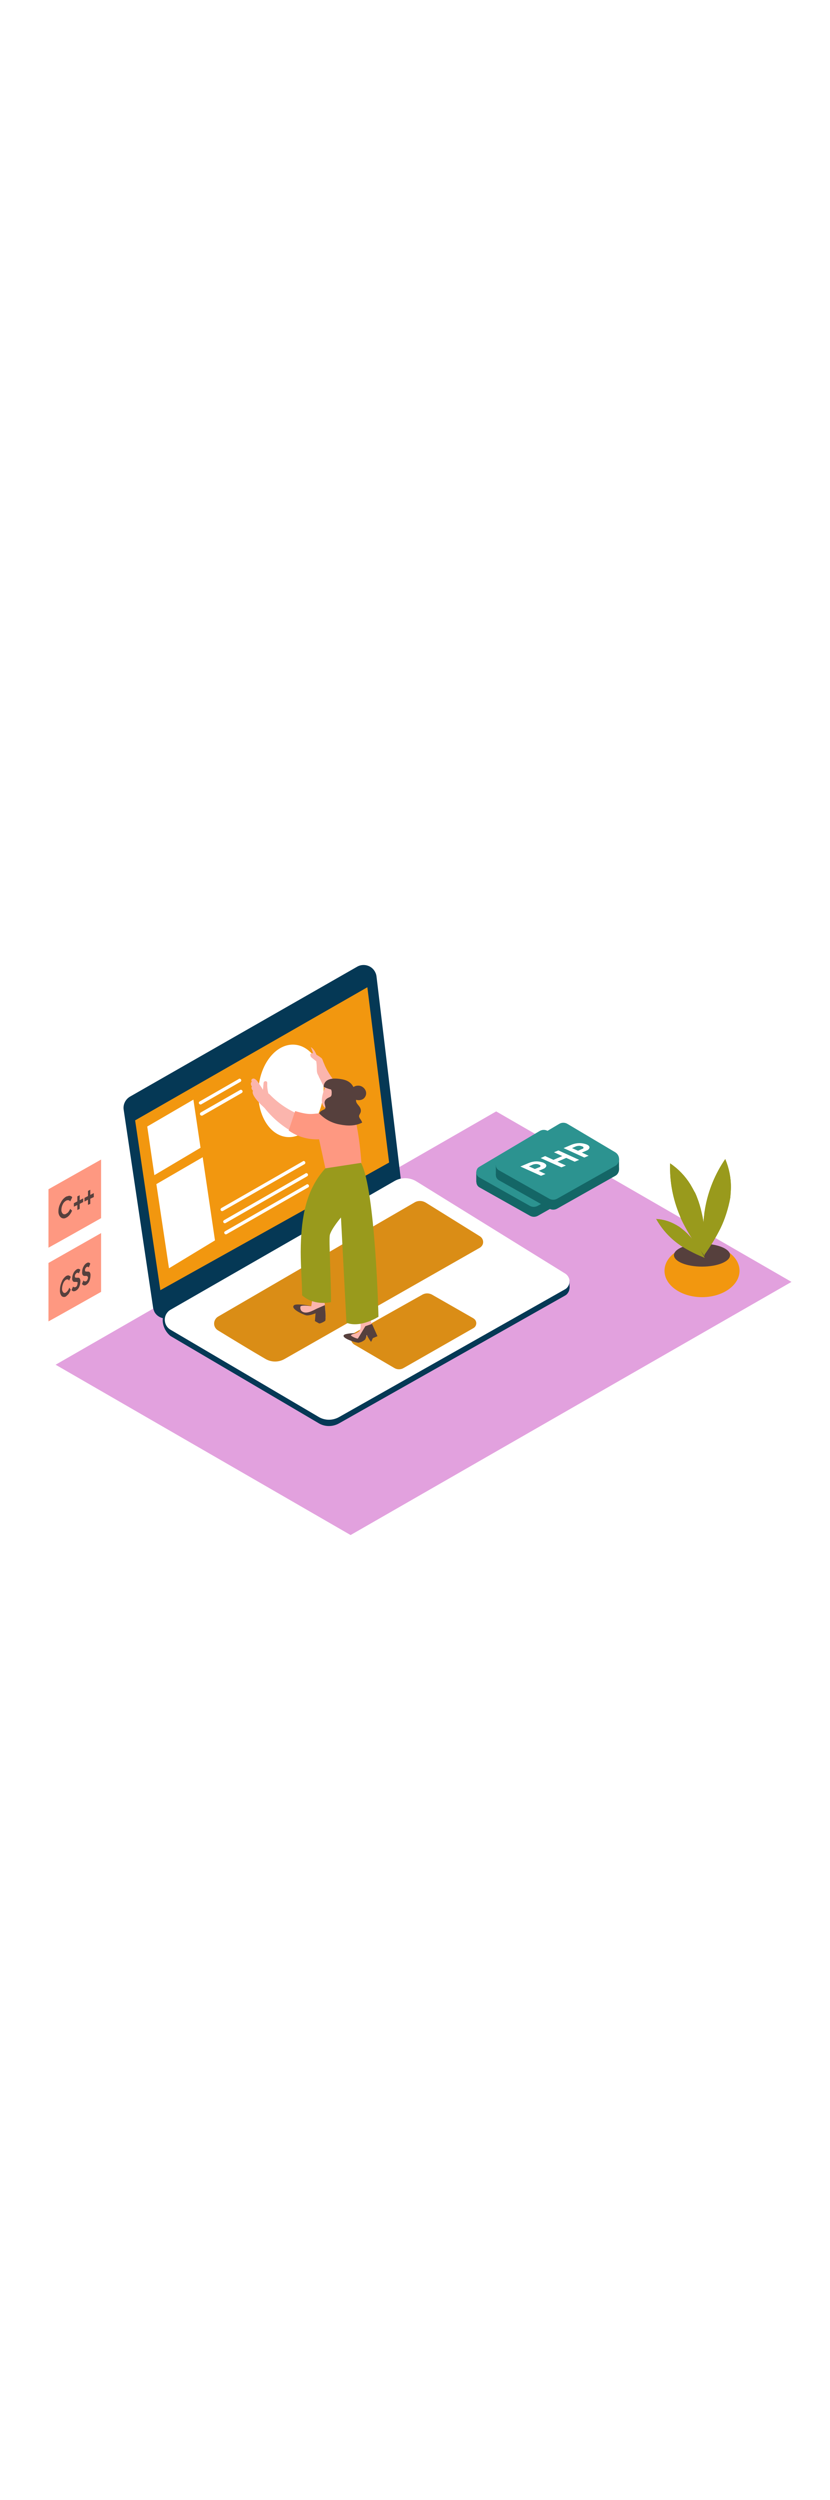 <svg version="1.1" id="Layer_1" xmlns="http://www.w3.org/2000/svg" xmlns:xlink="http://www.w3.org/1999/xlink" x="0px" y="0px" viewBox="0 0 500 500" style="width: 166px;" xml:space="preserve" data-imageid="coding-2-91" imageName="Coding 2" class="illustrations_image">
<style type="text/css">
	.st0_coding-2-91{fill:#E2A1DE;}
	.st1_coding-2-91{opacity:0.32;fill:url(#SVGID_1_);enable-background:new    ;}
	.st2_coding-2-91{opacity:0.32;fill:url(#SVGID_00000066474903661819527550000007318845125405433512_);enable-background:new    ;}
	.st3_coding-2-91{opacity:0.32;fill:url(#SVGID_00000143586776001682224240000012624655364116180377_);enable-background:new    ;}
	.st4_coding-2-91{fill:#053855;}
	.st5_coding-2-91{fill:#68E1FD;}
	.st6_coding-2-91{fill:#FFFFFF;}
	.st7_coding-2-91{opacity:0.1;fill:#053855;enable-background:new    ;}
	.st8_coding-2-91{fill:#56403D;}
	.st9_coding-2-91{fill:#999A1C;}
	.st10_coding-2-91{fill:#146666;}
	.st11_coding-2-91{fill:#2C9390;}
	.st12_coding-2-91{fill:#FE9881;}
	.st13_coding-2-91{fill:#FBB5AD;}
</style>
<path id="Base_coding-2-91" class="st0_coding-2-91" d="M33.5,319.1l177.7,102.6l265.6-152.5L298.9,166.5L33.5,319.1z"/>
<g id="Shadow_coding-2-91">
	
		<linearGradient id="SVGID_1_-coding-2-91" gradientUnits="userSpaceOnUse" x1="299.047" y1="-696.665" x2="315.927" y2="-720.255" gradientTransform="matrix(1 0 0 1 0 932.07)">
		<stop offset="0" style="stop-color:#56403D;stop-opacity:0"/>
		<stop offset="0.98" style="stop-color:#56403D"/>
	</linearGradient>
	<path class="st1_coding-2-91" d="M306.6,198.9c-12.4,7.8-24.2,14.7-36,21.8c12.1,6.7,28.9,16.2,37.1,21.3c8.1-4.3,35.6-19.9,45.5-28&#10;&#9;&#9;L306.6,198.9z"/>
	
		<linearGradient id="SVGID_00000099649611686025533230000001320967404094157478_-coding-2-91" gradientUnits="userSpaceOnUse" x1="394.22" y1="-641.21" x2="408.56" y2="-661.24" gradientTransform="matrix(1 0 0 1 0 932.07)">
		<stop offset="0" style="stop-color:#56403D;stop-opacity:0"/>
		<stop offset="0.98" style="stop-color:#56403D"/>
	</linearGradient>
	<path style="opacity:0.32;fill:url(#SVGID_00000099649611686025533230000001320967404094157478_);enable-background:new    ;" d="&#10;&#9;&#9;M400.7,259.9c-10.5,6.6-20.6,12.5-30.6,18.5c10.3,5.7,24.5,13.7,31.5,18.1c6.9-3.7,30.2-16.9,38.6-23.8L400.7,259.9z"/>
	
		<linearGradient id="SVGID_00000095297563543291845670000006458294052344066451_-coding-2-91" gradientUnits="userSpaceOnUse" x1="120.147" y1="-569.349" x2="155.627" y2="-618.909" gradientTransform="matrix(1 0 0 1 0 932.07)">
		<stop offset="0" style="stop-color:#56403D;stop-opacity:0"/>
		<stop offset="0.98" style="stop-color:#56403D"/>
	</linearGradient>
	<path style="opacity:0.32;fill:url(#SVGID_00000095297563543291845670000006458294052344066451_);enable-background:new    ;" d="&#10;&#9;&#9;M151.2,385.2c17.5-9.5,78.9-48.3,96.3-58l-123.4-44.3l-79.1,42.3C63.4,334.8,125.8,369.5,151.2,385.2z"/>
</g>
<g id="Laptop_coding-2-91">
	<path class="st4_coding-2-91" d="M92.2,284.5l-17.7-119c-0.5-3.2,1.1-6.3,3.8-7.9l136.9-78.3c3.7-2.1,8.5-0.8,10.6,2.9c0,0,0,0,0,0&#10;&#9;&#9;c0.5,0.9,0.9,1.9,1,2.9L241.3,206c0.4,3.1-1.1,6.1-3.8,7.7l-133.8,76.5c-3.7,2.1-8.5,0.9-10.6-2.8&#10;&#9;&#9;C92.7,286.5,92.3,285.5,92.2,284.5z"/>
	<polygon class="st5_coding-2-91 targetColor" points="221.3,91.7 81.4,171.9 96.6,274.2 234.4,197.3 &#9;" style="fill: rgb(242, 151, 15);"/>
	<polyline class="st4_coding-2-91" points="343.1,268.4 343.1,273 340.8,275.8 &#9;"/>
	<path class="st4_coding-2-91" d="M250.9,212.5l89.6,55.5c2.6,1.7,3.4,5.1,1.7,7.7c-0.5,0.8-1.1,1.4-1.9,1.8l-136,76.9&#10;&#9;&#9;c-3.9,2.2-8.6,2.2-12.4-0.1l-89.2-52.5c-6.5-5.3-6-15.4,0-15.8l135.2-73.8C241.9,210,246.9,210,250.9,212.5z"/>
	<path class="st6_coding-2-91" d="M250.9,208.7l89.6,55.5c2.6,1.7,3.4,5.1,1.7,7.7c-0.5,0.8-1.1,1.4-1.9,1.8l-136,76.9&#10;&#9;&#9;c-3.9,2.2-8.6,2.2-12.4-0.1l-89.2-52.5c-3.3-1.9-4.4-6.2-2.5-9.5c0.6-1,1.4-1.9,2.5-2.5l135.2-77.7&#10;&#9;&#9;C241.9,206.1,246.9,206.2,250.9,208.7z"/>
	<path class="st5_coding-2-91 targetColor" d="M256.4,221.4l32.8,20.4c1.8,1.2,2.4,3.6,1.3,5.4c-0.4,0.6-0.8,1-1.4,1.4l-117.6,67c-3.6,2.1-8,2.1-11.6,0&#10;&#9;&#9;c-7.6-4.4-20.6-12.3-28.6-17.2c-2.3-1.4-3-4.3-1.6-6.6c0.4-0.7,1-1.3,1.7-1.7c23.8-13.8,101.4-59,118.4-68.8&#10;&#9;&#9;C251.8,220.1,254.4,220.2,256.4,221.4z" style="fill: rgb(242, 151, 15);"/>
	<path class="st5_coding-2-91 targetColor" d="M254.6,276.8l-41.1,23.1c-2,1.1-2.7,3.6-1.5,5.6c0,0,0,0,0,0c0.4,0.6,0.9,1.2,1.5,1.5l24.1,14.1&#10;&#9;&#9;c1.7,1,3.8,1,5.5,0l42-24c1.7-0.9,2.3-3,1.4-4.6c-0.3-0.6-0.8-1-1.4-1.4l-25-14.3C258.3,275.9,256.3,275.9,254.6,276.8z" style="fill: rgb(242, 151, 15);"/>
	<path class="st7_coding-2-91" d="M256.4,221.4l32.8,20.4c1.8,1.2,2.4,3.6,1.3,5.4c-0.4,0.6-0.8,1-1.4,1.4l-117.6,67c-3.6,2.1-8,2.1-11.6,0&#10;&#9;&#9;c-7.6-4.4-20.6-12.3-28.6-17.2c-2.3-1.4-3-4.3-1.6-6.6c0.4-0.7,1-1.3,1.7-1.7c23.8-13.8,101.4-59,118.4-68.8&#10;&#9;&#9;C251.8,220.1,254.4,220.2,256.4,221.4z"/>
	<path class="st7_coding-2-91" d="M254.6,276.8l-41.1,23.1c-2,1.1-2.7,3.6-1.5,5.6c0,0,0,0,0,0c0.4,0.6,0.9,1.2,1.5,1.5l24.1,14.1&#10;&#9;&#9;c1.7,1,3.8,1,5.5,0l42-24c1.7-0.9,2.3-3,1.4-4.6c-0.3-0.6-0.8-1-1.4-1.4l-25-14.3C258.3,275.9,256.3,275.9,254.6,276.8z"/>
	<polygon class="st6_coding-2-91" points="88.7,175.6 93,204.9 120.8,188.4 116.5,159.4 &#9;"/>
	<polygon class="st6_coding-2-91" points="94.2,210.3 101.8,261 129.5,244.2 122.1,194.1 &#9;"/>
	<path class="st6_coding-2-91" d="M136.6,240.4l49-28.1c0.5-0.3,0.7-0.9,0.4-1.4c-0.3-0.5-0.9-0.7-1.3-0.4c0,0-0.1,0-0.1,0.1l-49,28.1&#10;&#9;&#9;c-0.5,0.3-0.7,0.9-0.4,1.3c0,0,0,0.1,0.1,0.1C135.5,240.6,136.1,240.7,136.6,240.4L136.6,240.4z"/>
	<path class="st6_coding-2-91" d="M136,233.7l49-28.1c0.5-0.3,0.7-0.9,0.4-1.4c-0.3-0.5-0.9-0.7-1.3-0.4c0,0-0.1,0-0.1,0.1l-49,28.1&#10;&#9;&#9;c-0.5,0.3-0.7,0.9-0.4,1.4S135.5,234,136,233.7z"/>
	<path class="st6_coding-2-91" d="M134.4,226.4l49-28.1c0.5-0.3,0.7-0.9,0.4-1.4c-0.3-0.5-0.9-0.7-1.3-0.4c0,0-0.1,0-0.1,0.1l-49,28.1&#10;&#9;&#9;c-0.5,0.3-0.7,0.9-0.4,1.4S133.9,226.7,134.4,226.4L134.4,226.4z"/>
	<path class="st6_coding-2-91" d="M121.3,162.2l23.5-13.5c0.5-0.3,0.7-0.9,0.4-1.4c-0.3-0.5-0.9-0.7-1.3-0.4c0,0-0.1,0-0.1,0.1l0,0l-23.5,13.5&#10;&#9;&#9;c-0.5,0.3-0.7,0.9-0.4,1.3c0,0,0,0.1,0.1,0.1C120.2,162.3,120.8,162.5,121.3,162.2z"/>
	<path class="st6_coding-2-91" d="M122.1,168.9l23.5-13.5c0.5-0.3,0.7-0.9,0.4-1.4c-0.3-0.5-0.9-0.7-1.4-0.4L121,167.1c-0.5,0.3-0.7,0.9-0.4,1.4&#10;&#9;&#9;C120.9,169.1,121.6,169.2,122.1,168.9z"/>
</g>
<g id="Plant_coding-2-91">
	<ellipse class="st5_coding-2-91 targetColor" cx="422.9" cy="262.5" rx="22.6" ry="15.9" style="fill: rgb(242, 151, 15);"/>
	<ellipse class="st8_coding-2-91" cx="422.9" cy="253.1" rx="16.9" ry="6.9"/>
	<path class="st9_coding-2-91" d="M424,253.3c1.4-1.9,2.7-3.8,4.1-6c1.8-2.8,3.5-5.7,5-8.6c1.4-2.6,2.6-5.4,3.6-8.2c1.1-3.1,2-6.2,2.7-9.4&#10;&#9;&#9;c0.2-0.8,0.3-1.7,0.5-2.5c0-0.4,0.1-0.4,0.1-0.3v-0.7c0.1-1.7,0.3-3.4,0.3-5.1c0.1-5.9-1.1-11.8-3.4-17.3&#10;&#9;&#9;c-6.1,8.9-10.2,18.9-12.1,29.5c-0.1,0.6-0.2,1.3-0.3,1.9c-0.2,1-0.2,1.2-0.2,1.6l-0.2,1.6c-0.1,0.8-0.2,1.6-0.2,2.4&#10;&#9;&#9;c-0.2,3.1-0.4,6.2-0.4,9.4C423.5,245.5,423.7,249.4,424,253.3z M431.2,206.6l1.3-1.4l0,0c-0.1,0.4-0.1,0.8-0.1,1.2&#10;&#9;&#9;C432,206.4,431.6,206.5,431.2,206.6z"/>
	<path class="st9_coding-2-91" d="M424.4,253.6c0.1-2.3,0.2-4.7,0.2-7.2c0-3.3-0.1-6.6-0.5-10c-0.2-3-0.7-5.9-1.4-8.8c-0.7-3.2-1.6-6.3-2.8-9.3&#10;&#9;&#9;c-0.3-0.8-0.6-1.6-1-2.4c-0.2-0.4-0.1-0.3-0.1-0.3l-0.4-0.6c-0.8-1.5-1.6-3-2.5-4.5c-3.1-5-7.3-9.4-12.2-12.7&#10;&#9;&#9;c-0.4,10.7,1.6,21.4,5.8,31.4c0.2,0.6,0.5,1.2,0.7,1.8l0.7,1.5l0.7,1.4c0.4,0.7,0.7,1.4,1.1,2.1c1.5,2.8,3.1,5.4,4.8,8.1&#10;&#9;&#9;C419.8,247.2,422.1,250.4,424.4,253.6z M405.3,210.4c0.1-0.6,0.2-1.2,0.3-1.8l0,0c0.1,0.4,0.3,0.8,0.6,1.1&#10;&#9;&#9;C405.8,209.8,405.5,210.1,405.3,210.4L405.3,210.4z"/>
	<path class="st9_coding-2-91" d="M424.5,254.7c-0.7-1.3-1.4-2.6-2.3-4c-1.1-1.8-2.2-3.5-3.5-5.2c-1.1-1.5-2.3-3-3.6-4.3&#10;&#9;&#9;c-1.4-1.5-2.9-2.9-4.5-4.1l-1.3-1c-0.2-0.1-0.2-0.1-0.1-0.1l-0.4-0.2c-0.9-0.6-1.8-1.1-2.8-1.6c-3.3-1.7-7-2.7-10.7-2.9&#10;&#9;&#9;c3.3,5.9,7.8,11,13.3,15l1,0.7l0.8,0.6l0.9,0.5l1.3,0.8c1.7,1,3.4,1.9,5.2,2.8C420,252.8,422.3,253.8,424.5,254.7z M400.2,237.7&#10;&#9;&#9;c-0.1-0.4-0.3-0.7-0.4-1.1l0,0c0.2,0.2,0.4,0.3,0.7,0.4C400.4,237.2,400.3,237.4,400.2,237.7L400.2,237.7z"/>
	<path class="st9_coding-2-91" d="M424,253.3c1.4-1.9,2.7-3.8,4.1-6c1.8-2.8,3.5-5.7,5-8.6c1.4-2.6,2.6-5.4,3.6-8.2c1.1-3.1,2-6.2,2.7-9.4&#10;&#9;&#9;c0.2-0.8,0.3-1.7,0.5-2.5c0-0.4,0.1-0.4,0.1-0.3v-0.7c0.1-1.7,0.3-3.4,0.3-5.1c0.1-5.9-1.1-11.8-3.4-17.3&#10;&#9;&#9;c-6.1,8.9-10.2,18.9-12.1,29.5c-0.1,0.6-0.2,1.3-0.3,1.9c-0.2,1-0.2,1.2-0.2,1.6l-0.2,1.6c-0.1,0.8-0.2,1.6-0.2,2.4&#10;&#9;&#9;c-0.2,3.1-0.4,6.2-0.4,9.4C423.5,245.5,423.7,249.4,424,253.3z"/>
	<path class="st9_coding-2-91" d="M424.4,253.6c0.1-2.3,0.2-4.7,0.2-7.2c0-3.3-0.1-6.6-0.5-10c-0.2-3-0.7-5.9-1.4-8.8c-0.7-3.2-1.6-6.3-2.8-9.3&#10;&#9;&#9;c-0.3-0.8-0.6-1.6-1-2.4c-0.2-0.4-0.1-0.3-0.1-0.3l-0.4-0.6c-0.8-1.5-1.6-3-2.5-4.5c-3.1-5-7.3-9.4-12.2-12.7&#10;&#9;&#9;c-0.4,10.7,1.6,21.4,5.8,31.4c0.2,0.6,0.5,1.2,0.7,1.8l0.7,1.5l0.7,1.4c0.4,0.7,0.7,1.4,1.1,2.1c1.5,2.8,3.1,5.4,4.8,8.1&#10;&#9;&#9;C419.8,247.2,422.1,250.4,424.4,253.6z"/>
	<path class="st9_coding-2-91" d="M424.5,254.7c-0.7-1.3-1.4-2.6-2.3-4c-1.1-1.8-2.2-3.5-3.5-5.2c-1.1-1.5-2.3-3-3.6-4.3&#10;&#9;&#9;c-1.4-1.5-2.9-2.9-4.5-4.1l-1.3-1c-0.2-0.1-0.2-0.1-0.1-0.1l-0.4-0.2c-0.9-0.6-1.8-1.1-2.8-1.6c-3.3-1.7-7-2.7-10.7-2.9&#10;&#9;&#9;c3.3,5.9,7.8,11,13.3,15l1,0.7l0.8,0.6l0.9,0.5l1.3,0.8c1.7,1,3.4,1.9,5.2,2.8C420,252.8,422.3,253.8,424.5,254.7z"/>
</g>
<g id="Code_coding-2-91">
	<path class="st10_coding-2-91" d="M288.7,205.9l36.4-21.6c1.5-0.9,3.4-0.9,4.9,0l28.8,17.1c2.3,1.4,3,4.3,1.7,6.6c-0.4,0.7-1,1.3-1.7,1.7&#10;&#9;&#9;l-34.8,19.7c-1.5,0.8-3.2,0.8-4.7,0l-30.4-17.1c-1.8-1-2.4-3.2-1.5-5c0,0,0,0,0,0C287.6,206.7,288.1,206.3,288.7,205.9z"/>
	<polygon class="st10_coding-2-91" points="286.9,209 286.9,203.1 291,204.4 289.8,209.2 &#9;"/>
	<polygon class="st10_coding-2-91" points="361,205.1 361,199.5 357.6,201.2 359.2,204.4 &#9;"/>
	<path class="st11_coding-2-91" d="M288.7,199.9l36.4-21.6c1.5-0.9,3.4-0.9,4.9,0l28.8,17.1c2.3,1.4,3,4.3,1.6,6.6c-0.4,0.7-1,1.3-1.7,1.7&#10;&#9;&#9;l-34.8,19.7c-1.5,0.8-3.2,0.8-4.7,0l-30.4-17.1c-1.8-1-2.4-3.2-1.4-5C287.6,200.7,288.1,200.3,288.7,199.9z"/>
	<polygon class="st6_coding-2-91" points="319.8,192.4 323.9,190.6 332.5,207.3 328.4,209 &#9;"/>
	<path class="st6_coding-2-91" d="M339.8,196.6c1.9,0,3.7,0.3,5.5,1c1.4,0.6,2.2,1.4,2.2,2.4s-0.8,1.8-2.3,2.4c-3.6,1.3-7.5,1.2-11-0.1&#10;&#9;&#9;c-1.4-0.6-2.1-1.4-2.2-2.4s0.7-1.8,2.3-2.4C336,196.8,337.9,196.5,339.8,196.6z M342.9,200c0-0.4-0.3-0.7-1-1&#10;&#9;&#9;c-0.7-0.3-1.5-0.5-2.3-0.5c-0.8,0-1.6,0.1-2.3,0.4c-0.7,0.3-1,0.6-1,1s0.3,0.7,1,1c0.7,0.3,1.5,0.5,2.3,0.5c0.8,0,1.6-0.1,2.4-0.4&#10;&#9;&#9;C342.7,200.7,343,200.4,342.9,200"/>
	<path class="st6_coding-2-91" d="M320.5,199.7c0,1-0.8,1.8-2.3,2.4c-3.6,1.3-7.5,1.2-11-0.1c-1.4-0.7-2.1-1.4-2.2-2.4s0.8-1.8,2.3-2.4&#10;&#9;&#9;c3.6-1.3,7.5-1.2,11,0.1C319.8,198,320.5,198.8,320.5,199.7z M310.4,200.7c0.7,0.3,1.5,0.5,2.3,0.5c0.8,0,1.6-0.1,2.3-0.4&#10;&#9;&#9;c0.7-0.3,1-0.6,1-1s-0.3-0.7-1-1c-1.5-0.6-3.1-0.6-4.6-0.1c-0.7,0.3-1,0.6-1,1S309.7,200.4,310.4,200.7"/>
	<path class="st10_coding-2-91" d="M300.5,201.6l36.4-21.6c1.5-0.9,3.4-0.9,4.9,0l28.8,17.1c2.3,1.4,3,4.3,1.7,6.6c-0.4,0.7-1,1.3-1.8,1.7&#10;&#9;&#9;l-34.9,19.7c-1.5,0.8-3.2,0.8-4.7,0L300.6,208c-1.8-1-2.4-3.2-1.4-5C299.5,202.4,299.9,202,300.5,201.6z"/>
	<polygon class="st10_coding-2-91" points="298.7,204.8 298.7,198.8 302.8,200.1 301.6,204.9 &#9;"/>
	<polygon class="st10_coding-2-91" points="372.9,200.8 372.9,195.2 369.4,196.9 371,200.1 &#9;"/>
	<path class="st11_coding-2-91" d="M300.5,195.6l36.4-21.6c1.5-0.9,3.4-0.9,4.9,0l28.8,17.1c2.3,1.4,3,4.3,1.7,6.6c-0.4,0.7-1,1.3-1.8,1.7&#10;&#9;&#9;l-34.9,19.7c-1.5,0.8-3.2,0.8-4.7,0L300.6,202c-1.8-1-2.4-3.2-1.4-5c0,0,0,0,0,0C299.5,196.4,299.9,196,300.5,195.6z"/>
	<path class="st6_coding-2-91" d="M323.2,196.6c1.4,0,2.9,0.3,4.2,0.8c1.2,0.6,1.8,1.2,1.7,1.9s-0.7,1.4-2,1.9l-2.6,1.1l4.1,1.9l-2.7,1.1&#10;&#9;&#9;l-12.4-5.6l5.2-2.2C320.2,196.9,321.7,196.6,323.2,196.6z M325.6,199.4c0-0.3-0.2-0.6-0.8-0.8c-0.6-0.3-1.2-0.4-1.8-0.4&#10;&#9;&#9;c-0.6,0-1.3,0.1-1.9,0.3l-2.5,1.1l3.6,1.6l2.5-1C325.3,200.1,325.5,199.8,325.6,199.4"/>
	<polygon class="st6_coding-2-91" points="336.4,190 348.9,195.7 346.2,196.8 341.1,194.5 335.8,196.8 340.9,199.1 338.2,200.2 325.7,194.6 &#10;&#9;&#9;328.4,193.4 333.4,195.7 338.7,193.4 333.7,191.1 &#9;"/>
	<path class="st6_coding-2-91" d="M349.2,185.6c1.4,0,2.9,0.3,4.2,0.8c1.2,0.5,1.8,1.2,1.7,1.9s-0.7,1.4-2,1.9l-2.6,1.1l4.1,1.9l-2.6,1.1&#10;&#9;&#9;l-12.5-5.7l5.2-2.2C346.1,185.9,347.6,185.6,349.2,185.6z M351.5,188.4c0-0.3-0.2-0.6-0.7-0.8c-0.6-0.2-1.2-0.4-1.8-0.4&#10;&#9;&#9;c-0.6,0-1.3,0.1-1.9,0.3l-2.5,1.1l3.6,1.6l2.5-1.1C351.2,189,351.5,188.8,351.5,188.4"/>
</g>
<g id="C__coding-2-91">
	<path class="st12_coding-2-91" d="M60.9,195.5l-31.7,17.9v35.2c4.8-2.6,23.2-13,31.7-17.8L60.9,195.5z"/>
	<path class="st12_coding-2-91" d="M60.9,239.8l-31.7,18V293c4.8-2.6,23.2-13,31.7-17.8L60.9,239.8z"/>
	<path class="st8_coding-2-91" d="M41.3,217.4c0.3-0.1,0.7-0.1,1,0c0.2,0.1,0.5,0.2,0.7,0.3c0.2,0.1,0.3,0.2,0.4,0.4l0.1,0.2l-1.2,2.4l-0.1-0.1&#10;&#9;&#9;c-0.1-0.1-0.2-0.2-0.3-0.3c-0.1-0.1-0.3-0.2-0.5-0.3c-0.2,0-0.5,0-0.7,0c-0.3,0-0.6,0.1-0.9,0.3c-0.9,0.5-1.6,1.3-2,2.2&#10;&#9;&#9;c-0.5,1-0.8,2.1-0.8,3.2c-0.1,0.9,0.2,1.7,0.8,2.4c0.6,0.5,1.4,0.5,2,0.1c0.3-0.2,0.6-0.4,0.9-0.6c0.3-0.2,0.5-0.5,0.7-0.8&#10;&#9;&#9;c0.2-0.3,0.3-0.5,0.5-0.8c0.1-0.2,0.2-0.4,0.3-0.6l0.1-0.2l1.1,1.1l-0.1,0.3c-0.1,0.1-0.2,0.4-0.4,0.8c-0.2,0.4-0.5,0.7-0.7,1.1&#10;&#9;&#9;c-0.3,0.4-0.6,0.8-1,1.1c-0.4,0.4-0.8,0.7-1.3,0.9c-1,0.7-2.4,0.6-3.3-0.2c-1-0.9-1.5-2.3-1.4-3.7c0-1.8,0.5-3.5,1.4-5.1&#10;&#9;&#9;c0.7-1.5,1.8-2.8,3.3-3.7C40.4,217.7,40.8,217.5,41.3,217.4z"/>
	<path class="st8_coding-2-91" d="M46.6,225.9v-3l-2.1,1v-2.1l2.1-1.1v-3L48,217v3l2.1-1.1v2.2l-2.1,1.1v3L46.6,225.9z"/>
	<path class="st8_coding-2-91" d="M53,222.8v-3.1l-2.1,1.1v-2.2l2.1-1.1v-3.1l1.4-0.7v3.1l2.1-1.1v2.4l-2.1,1v3.1L53,222.8z"/>
	<path class="st8_coding-2-91" d="M40.8,265.3c0.3-0.1,0.6,0,0.8,0.1c0.2,0.1,0.4,0.2,0.6,0.3c0.1,0.1,0.3,0.2,0.3,0.4l0.1,0.2l-1,2.2l-0.1-0.2&#10;&#9;&#9;c-0.1-0.1-0.1-0.2-0.2-0.3c-0.1-0.1-0.2-0.2-0.4-0.3c-0.2,0-0.4,0-0.5,0c-0.2,0-0.5,0.1-0.7,0.2c-0.7,0.5-1.3,1.3-1.6,2.1&#10;&#9;&#9;c-0.4,1-0.7,2.1-0.7,3.1c-0.1,0.8,0.1,1.7,0.7,2.4c0.4,0.5,1.1,0.5,1.6,0.1c0.3-0.2,0.5-0.4,0.7-0.6c0.2-0.2,0.4-0.5,0.6-0.8&#10;&#9;&#9;c0.2-0.2,0.3-0.5,0.4-0.7c0.1-0.2,0.2-0.4,0.2-0.6l0.1-0.2l0.9,1.1l-0.1,0.3c0,0.1-0.2,0.4-0.3,0.8c-0.2,0.4-0.4,0.7-0.6,1.1&#10;&#9;&#9;c-0.2,0.4-0.5,0.7-0.8,1c-0.3,0.3-0.7,0.6-1,0.9c-0.8,0.6-2,0.5-2.7-0.2c-0.8-1-1.1-2.3-1-3.6c0-1.7,0.4-3.4,1.1-5&#10;&#9;&#9;c0.5-1.4,1.5-2.6,2.7-3.5C40.1,265.5,40.4,265.4,40.8,265.3z"/>
	<path class="st8_coding-2-91" d="M46.5,269.3c-0.3-0.1-0.6-0.1-0.8-0.1c-0.3,0-0.7,0-1,0c-0.4,0-0.7-0.3-0.9-0.6c-0.3-0.5-0.4-1.1-0.3-1.7&#10;&#9;&#9;c0-1,0.3-2,0.7-2.9c0.4-0.9,1-1.6,1.8-2.2c0.2-0.2,0.5-0.3,0.8-0.4c0.2-0.1,0.4-0.1,0.7,0c0.2,0,0.3,0.1,0.5,0.2&#10;&#9;&#9;c0.1,0.1,0.2,0.2,0.3,0.2l0.1,0.1l-0.9,2.2l-0.2-0.2c-0.1-0.1-0.3-0.2-0.4-0.2c-0.3-0.1-0.6,0-0.8,0.2c-0.3,0.2-0.5,0.5-0.7,0.8&#10;&#9;&#9;c-0.2,0.3-0.3,0.7-0.3,1.1c0,0.4,0.1,0.7,0.3,0.8c0.3,0.1,0.6,0.1,0.9,0.1c0.3,0,0.7,0,1,0c0.4,0,0.7,0.3,0.8,0.6&#10;&#9;&#9;c0.3,0.6,0.4,1.2,0.3,1.8c0,1.1-0.3,2.2-0.7,3.2c-0.4,0.9-1.1,1.7-2,2.2c-0.3,0.2-0.6,0.3-0.9,0.3c-0.2,0.1-0.5,0.1-0.8,0&#10;&#9;&#9;c-0.2-0.1-0.4-0.2-0.5-0.3c-0.1-0.1-0.2-0.2-0.3-0.3l-0.1-0.1l0.9-2.1l0.2,0.2c0.4,0.3,1,0.3,1.4,0.1c0.4-0.2,0.7-0.5,0.8-0.9&#10;&#9;&#9;c0.2-0.4,0.3-0.9,0.3-1.3C46.9,269.7,46.8,269.4,46.5,269.3z"/>
	<path class="st8_coding-2-91" d="M52.5,265.7c-0.3-0.1-0.6-0.2-0.8-0.1c-0.3,0-0.7,0-1,0c-0.4-0.1-0.7-0.3-0.9-0.6c-0.3-0.6-0.4-1.2-0.3-1.8&#10;&#9;&#9;c0-1,0.2-2.1,0.7-3c0.4-0.9,1-1.7,1.8-2.2c0.3-0.2,0.5-0.3,0.8-0.4c0.2-0.1,0.4-0.1,0.7,0c0.2,0,0.3,0.1,0.5,0.2&#10;&#9;&#9;c0.1,0.1,0.2,0.2,0.3,0.3l0.1,0.1l-0.9,2.3l-0.2-0.2c-0.1-0.1-0.3-0.2-0.4-0.2c-0.2-0.1-0.5,0-0.7,0.1c-0.3,0.2-0.5,0.5-0.7,0.8&#10;&#9;&#9;c-0.2,0.3-0.3,0.7-0.3,1.1c0,0.4,0.1,0.7,0.3,0.8c0.3,0.1,0.6,0.1,0.8,0.1c0.3,0,0.7,0,1,0c0.4,0,0.7,0.3,0.9,0.6&#10;&#9;&#9;c0.3,0.6,0.4,1.2,0.3,1.9c0,1.1-0.3,2.3-0.7,3.3c-0.4,0.9-1.1,1.7-1.9,2.2c-0.3,0.2-0.6,0.3-0.9,0.3c-0.2,0-0.5,0-0.7-0.1&#10;&#9;&#9;c-0.2-0.1-0.3-0.2-0.5-0.3c-0.1-0.1-0.2-0.2-0.3-0.3l-0.1-0.2l0.9-2.1l0.2,0.3c0.2,0.1,0.3,0.2,0.5,0.3c0.3,0.1,0.6,0,0.9-0.1&#10;&#9;&#9;c0.4-0.2,0.7-0.6,0.8-1c0.2-0.4,0.3-0.9,0.3-1.4C52.8,266.1,52.7,265.8,52.5,265.7z"/>
</g>
<g id="Character_coding-2-91">
	
		<ellipse transform="matrix(8.211244e-02 -0.997 0.997 8.211244e-02 7.133 316.24)" class="st6_coding-2-91" cx="175.3" cy="154.2" rx="27.9" ry="19.6"/>
	<path class="st13_coding-2-91" d="M151.6,151.8c0-0.1,0.1-0.2,0.2-0.3c-0.5-0.5-0.7-1.1-0.7-1.8c0-0.4,0.3-0.8,0.6-1.1&#10;&#9;&#9;c-0.4-0.5-0.4-1.2,0.1-1.6c0.3-0.2,0.6-0.3,1-0.3c1.7,0.3,2.8,2.5,3.7,3.8c0.7,1,1.3,1.9,1.9,3c0.1-1.4,0.3-2.9,0.4-4.2&#10;&#9;&#9;s2.2-1.4,2.2,0c-0.1,2.2,0.1,4.3,0.7,6.4c0.2,0.1,0.4,0.3,0.6,0.4c6.2,6.5,14,11.3,22.6,14c1.1,0.4,1.7,1.5,1.3,2.6&#10;&#9;&#9;c-0.2,0.7-0.8,1.2-1.6,1.4c0,0.8-0.6,1.6-1.4,1.8c-0.1,0.6-0.5,1.2-1.1,1.5l1.4,0.6c2.4,1,1.3,4.9-1.1,3.9c-9-3.8-16.9-9.7-23-17.4&#10;&#9;&#9;c-0.7-0.7-1.4-1.4-2.1-2c-1.1-1.1-6.2-6.2-4.9-8.4C151.9,153.4,151.2,152.8,151.6,151.8z"/>
	<path class="st13_coding-2-91" d="M187.2,127.8c2.4,1,4.3,6.2,4.1,7.3l-1.9-1l-0.3-0.4C188.7,131.6,188.1,129.6,187.2,127.8z"/>
	<path class="st13_coding-2-91" d="M186.9,132c0.1-0.1,0.3-0.2,0.4-0.2l0.2-0.1c0.9-0.7,2.4,0.2,3.2,0.7c1.1,0.6,2.1,1.3,3.1,2.1&#10;&#9;&#9;c0.4,0.6,0.7,1.3,0.9,2c0.4,0.9,0.7,1.7,1.1,2.6c0.8,1.8,1.8,3.5,2.8,5.1c2,3.2,4.5,6.2,7.2,8.8c1.3,1.2-0.7,3.1-1.9,1.9l-0.9-0.9&#10;&#9;&#9;c-0.4,0.3-0.9,0.3-1.3,0c-0.2-0.2-0.4-0.3-0.6-0.5l-0.3-0.2c-0.3,0.7-1.1,1-1.9,0.7c-0.1-0.1-0.3-0.1-0.4-0.2l-0.9-1&#10;&#9;&#9;c-0.3-0.1-0.5-0.3-0.7-0.6c0,0-0.1,1.9-0.2,1.8c-1.5-1.6-3.3-5.9-4.7-8.5c0-0.1,0-0.2-0.1-0.4c-1.2-1.9-1-3-1.1-5.1&#10;&#9;&#9;c0-1.2-0.1-2.5-0.3-3.7l-2.4-1.9c-0.6-0.4-1.2-1.1-1.1-1.8C186.9,132.3,186.9,132.1,186.9,132z"/>
	<path class="st12_coding-2-91" d="M177.8,166.3c8.7,2.6,10.1,1.6,14.3,1.4s8.4-5.9,8.4-5.9s1-12.8,8.7-2.8c5.7,7.5,7.9,29.2,8.6,39.8&#10;&#9;&#9;c-2.8,2.2-6.6,3.1-10.2,3.6c-2.3,0.4-4.7,0.6-7.1,0.6c-1.4,0-2.9-0.3-4.2-0.9l-4.1-18.8c-6.5,0.3-13-1.5-18.3-5.3L177.8,166.3z"/>
	<path class="st13_coding-2-91" d="M196.4,150.9c0,0-5.6,10.7-0.1,13.7s9.8-2,10.3-3.3S207,150.1,196.4,150.9z"/>
	<path class="st8_coding-2-91" d="M196,149.3c2.8-1.8,6.3-2.4,9.6-1.4c2.8,0.5,5.4,1.9,7.4,3.9c0.7-0.5,1.5-0.8,2.4-0.8c2.1-0.2,4.1,1.1,4.9,3.1&#10;&#9;&#9;c0.7,1.9,0,3.9-1.7,5c-1.3,0.7-2.7,0.8-4.1,0.4v0.2c-0.2,2,1.7,3,2.5,4.7c0.4,0.8,0.5,1.7,0.3,2.5c-0.2,0.8-1.1,1.8-1,2.6&#10;&#9;&#9;c0.1,0.7,0.5,1.3,0.9,1.8c0.4,0.6,0.7,1.2,1,1.9c-4,2.2-9,2.1-13.4,1.2c-4.8-0.8-9.2-3.2-12.5-6.7c0.2-0.4,0.5-0.8,0.8-1.2&#10;&#9;&#9;c0.7-0.5,1.5-0.9,2.4-1.3c1.2-0.7,0-2.8,0-3.9c0.1-1.9,1.5-2.7,3.1-3.4c1.1-0.5,1.2-1.2,1.2-2.4c0.1-0.9-0.1-1.9-0.6-2.7&#10;&#9;&#9;c-0.3,0.1-0.7,0-1-0.2c-0.6-0.4-1.2-0.6-1.9-0.8c-0.7-0.3-1-1-0.8-1.7C195.5,149.9,195.7,149.6,196,149.3z"/>
	<path class="st8_coding-2-91" d="M200.2,153.5c-1.8-0.4-3.6-1-5.2-1.8c0-0.2-0.5-6.8,11.3-4.5s6.2,16.4,6.2,16.4"/>
	<path class="st13_coding-2-91" d="M213.1,300.5c1.3-0.2,2.4-0.8,3.4-1.6c0.6-1.1,0.9-2.4,0.7-3.7v-3.6c0.1-0.1,0.2-0.3,0.2-0.4&#10;&#9;&#9;c0.1-1,0.1-1.9,0-2.9l4.9-0.5c0.8,3.1,1.5,6.2,2,9.3c-0.1,1-4.8,7.3-7.2,7.8s-9-1.6-9.5-2.5v-0.1&#10;&#9;&#9;C209.5,301.8,211.3,301.2,213.1,300.5z"/>
	<path class="st13_coding-2-91" d="M179.2,283.1c1.6-0.3,8.3,0.8,8.3,0.8s0.9-5.5,0.8-5.7l7,0.5c0,0,0.9,10.1,0.9,11.5c0,2.5-3,3.2-3.7,3.1&#10;&#9;&#9;c-0.5-0.2-0.9-0.4-1.4-0.6c0.3-1.3,0.4-2.6,0.4-3.9c0.1-0.5-0.2-1-0.7-1.2c-1.3-0.2-2.7-0.1-4,0.4c-1.2,0.2-2.5,0.5-3.7,0.8&#10;&#9;&#9;c-2.8-1.4-5.1-2.8-5.3-3.4C177.3,283.9,176.7,283.6,179.2,283.1z"/>
	<path class="st8_coding-2-91" d="M176.9,283.5l0.2-0.2c0.5-0.5,1.9-0.5,2.6-0.5c2.7,0,5.3,0.4,7.9,1c0,0-6.3-0.9-6.6,0.3&#10;&#9;&#9;c-0.2,0.9,0,1.9,0.6,2.6c2.6,2.4,6.8-0.2,9.3-1.4l4.8-2.1l0.3,3.9c0.2,1.8,0.2,3.6,0,5.4c-0.3,0.5-3.2,2-3.8,1.7s-2.5-1.4-2.5-1.4&#10;&#9;&#9;l0.4-4.7c0,0-3.9,1.7-5.8,1.2C183,289,175.2,285.7,176.9,283.5z"/>
	<path class="st8_coding-2-91" d="M219.9,297.3c0,0-2.6,8-3.5,8.5s-10.8-2.6-9.3-4.5c0.9-1.2,6.9-1.2,7.4-1.4c0,0-3.1,1-3.1,1.5s3.9,2.3,4.2,1.9&#10;&#9;&#9;s4.5-7.4,4.5-7.4l4-1.4l3.3,7.4l-2.8,1.2c0,0-0.9,2.2-1.1,2.2c-1-1.3-1.8-2.7-2.6-4.2c-0.2,1-0.5,2-1,2.9c-0.4,0.3-3.7,3-5.2,0.9&#10;&#9;&#9;l2.8-3.1"/>
	<path class="st9_coding-2-91" d="M199.4,281.4c-6.2,1.2-12.8,0.1-17.4-4.1c-0.1-10.3-1.1-19.6-0.8-30c0.5-16.8,2.9-33.4,14.8-46.5l21.5-3.3&#10;&#9;&#9;c8.7,16.6,10.5,92.7,10.5,92.7s-10.9,7-19.3,3.6l-3.3-63.4c0,0-5.7,6.7-6.7,10.5C198,243.6,199.5,268.6,199.4,281.4z"/>
</g>
</svg>